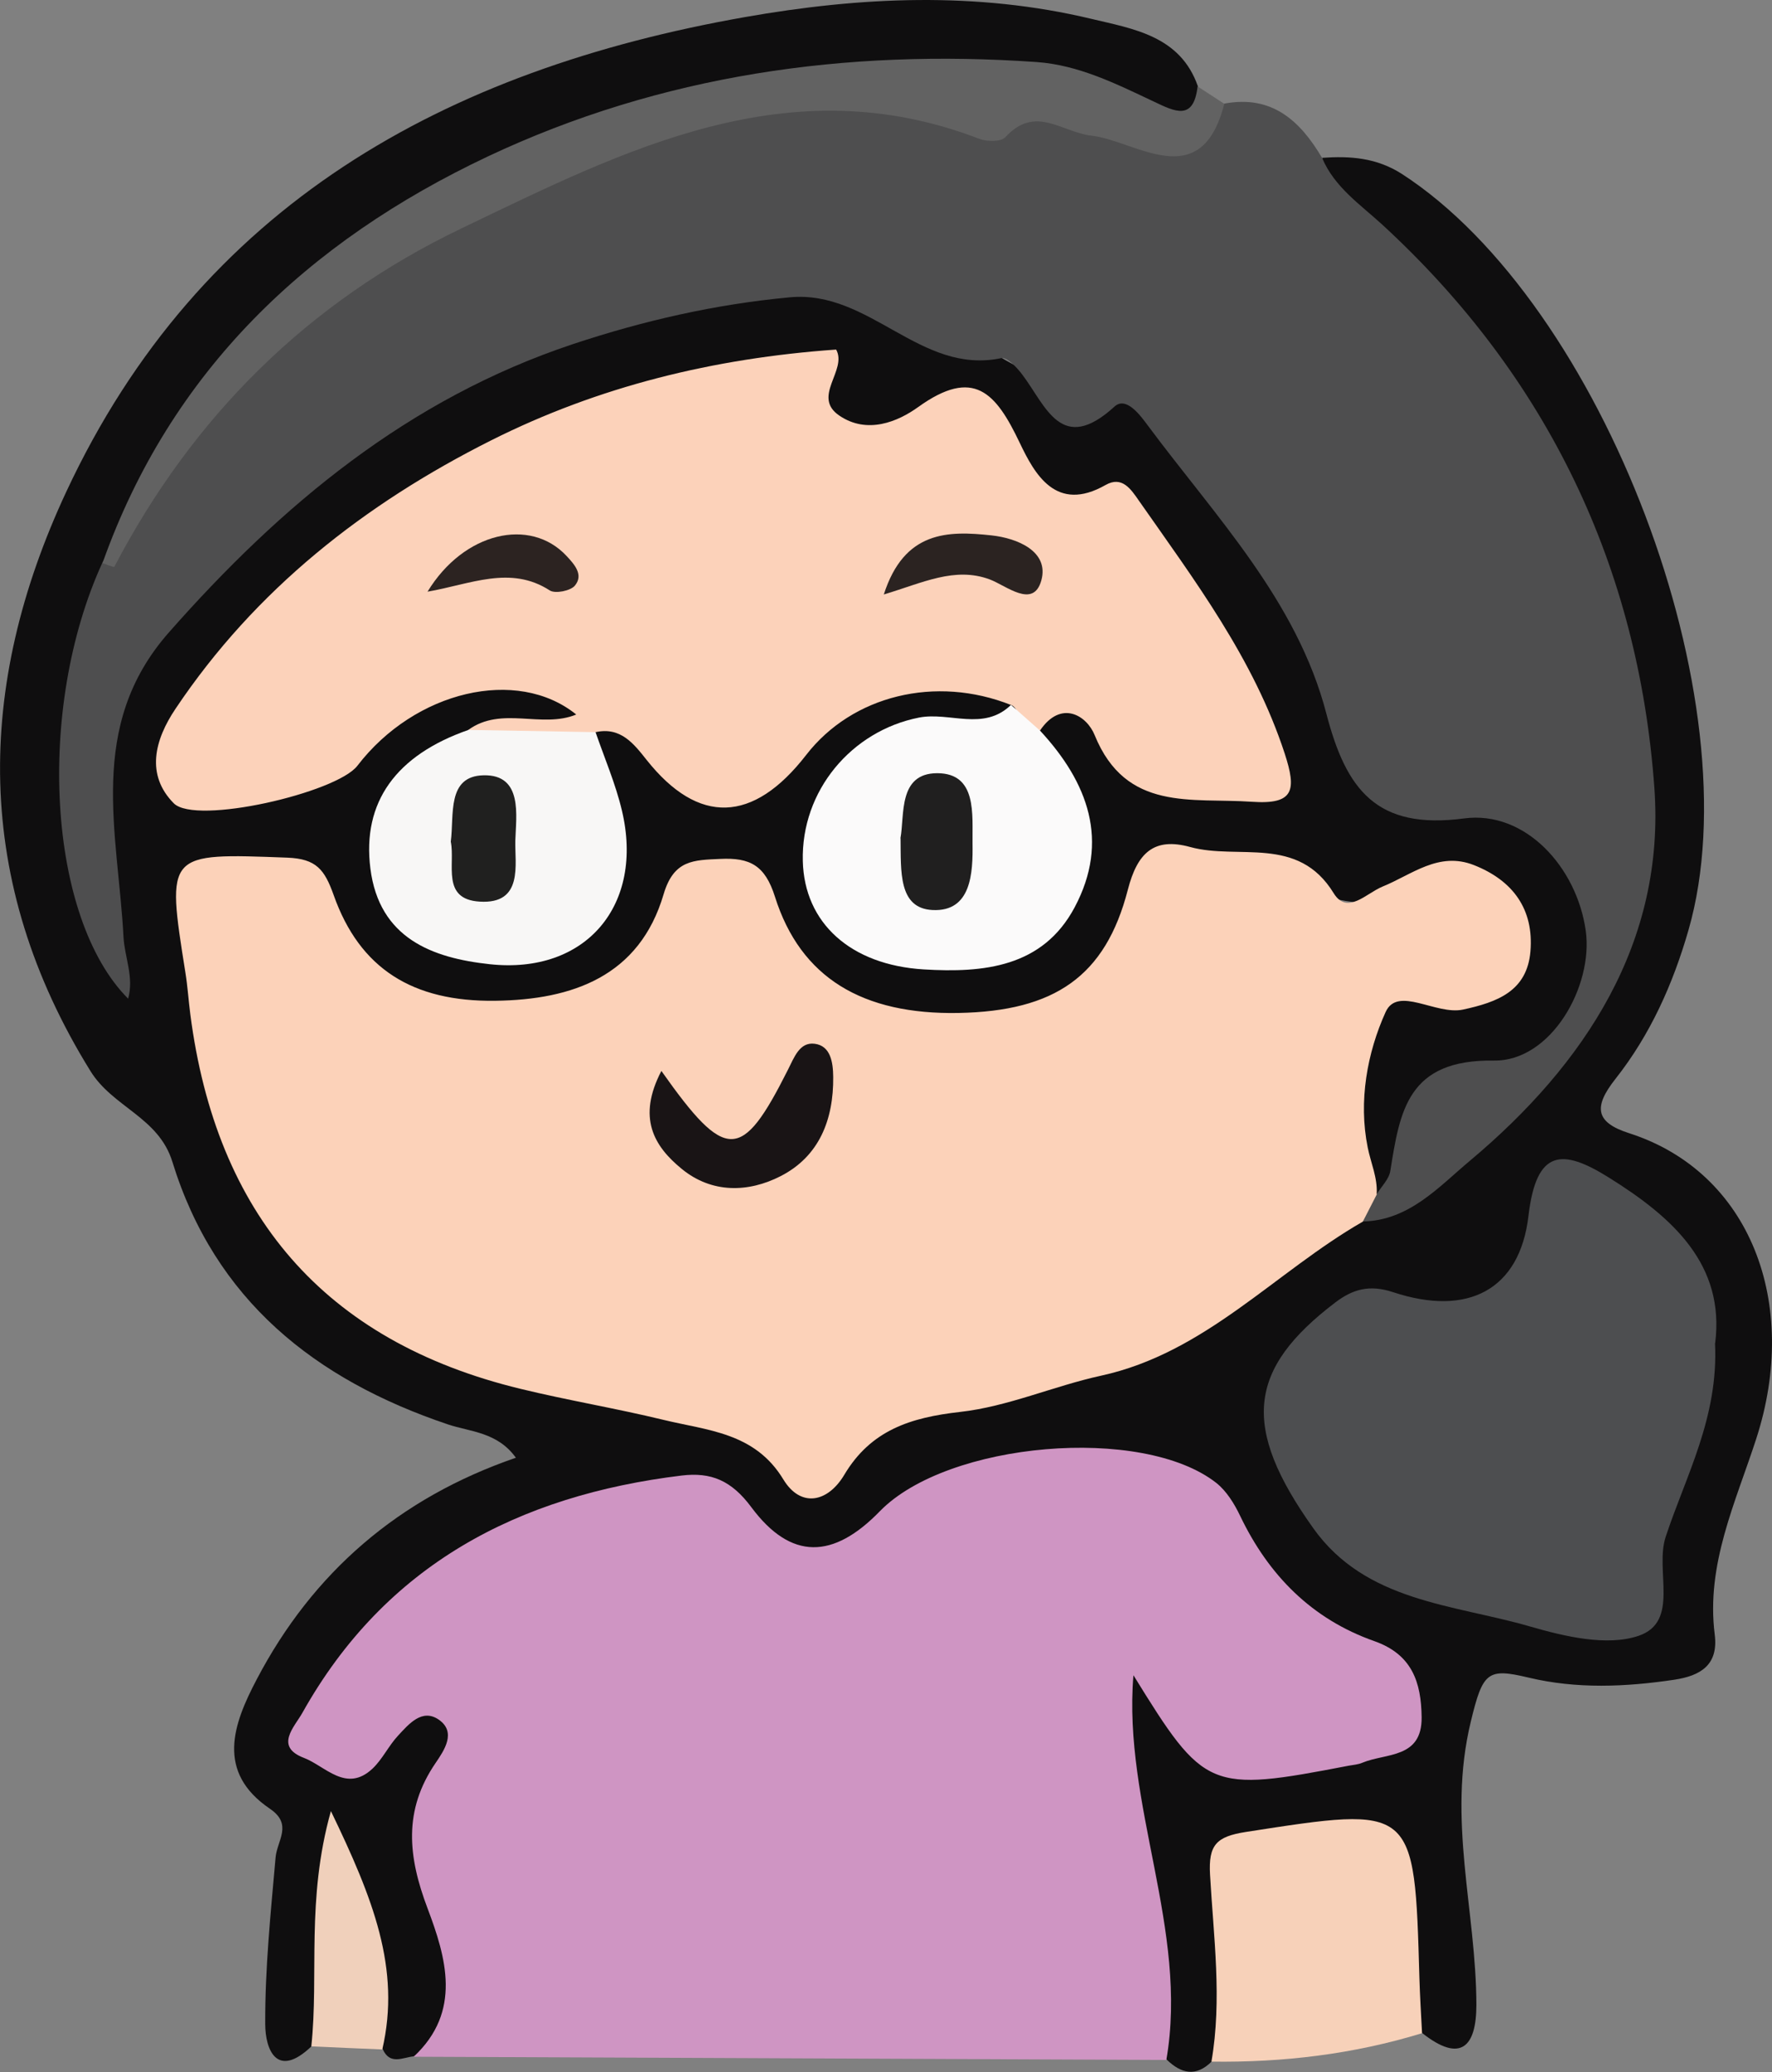 <?xml version="1.0" encoding="UTF-8"?>
<svg id="Layer_2" data-name="Layer 2" xmlns="http://www.w3.org/2000/svg" viewBox="0 0 126.54 147.95">
  <rect x="0" y="0" width="126.54" height="147.95" fill="#808080" stroke="none"/>
  <defs>
    <style>
      .cls-1 {
        fill: #f0d0bb;
      }

      .cls-2 {
        fill: #fcd2b9;
      }

      .cls-3 {
        fill: #0f0e0f;
      }

      .cls-4 {
        fill: #fcd2ba;
      }

      .cls-5 {
        fill: #fbfafa;
      }

      .cls-6 {
        fill: #626262;
      }

      .cls-7 {
        fill: #cf95c3;
      }

      .cls-8 {
        fill: #f8f7f6;
      }

      .cls-9 {
        fill: #2c2321;
      }

      .cls-10 {
        fill: #20201f;
      }

      .cls-11 {
        fill: #4e4e4f;
      }

      .cls-12 {
        fill: #f7d1b9;
      }

      .cls-13 {
        fill: #2b2321;
      }

      .cls-14 {
        fill: #191415;
      }

      .cls-15 {
        fill: #4d4e50;
      }

      .cls-16 {
        fill: #201f1f;
      }
    </style>
  </defs>
  <g id="Layer_1-2" data-name="Layer 1">
    <g>
      <path class="cls-3" d="M22.23,146.13c-2.46,2.34-3.28,.22-3.29-1.58-.02-3.97,.39-7.95,.74-11.92,.11-1.22,1.25-2.36-.41-3.48-3.87-2.63-2.61-6.05-.95-9.21,4.01-7.66,10.17-12.98,18.52-15.85-1.32-1.84-3.27-1.85-4.85-2.38-9.51-3.2-16.64-8.89-19.68-18.75-.98-3.19-4.25-3.89-5.85-6.48C-1.93,62.94-1.75,49.01,4.73,35.12,14.29,14.63,31.79,4.99,53.2,1.22c8.24-1.45,16.54-1.84,24.75,.13,2.97,.71,6.34,1.21,7.59,4.81,.83,3.92-1.78,2.78-3.53,2.21-19.74-6.42-37.81-1.75-54.69,8.75-8.78,5.46-15.16,13.4-18.91,23.21-3.51,8.79-3.52,17.67-.6,26.7-5.33-16.35,4.64-25.79,15.66-34.52,7.68-6.09,16.62-9.72,26.23-11.72,5.55-1.16,10.46-.02,15.91,1.79,5.02,1.66,8.97,6.16,14.78,5.64,1.31-.12,2.37,1.16,3.19,2.21,5.14,6.56,10.54,12.98,12.82,21.23,1.05,3.78,3.17,5.33,7.15,5.44,6.12,.18,10.45,4.34,10.83,9.66,.33,4.67-3.34,9.39-8.78,10.55-2.75,.58-3.94,1.93-4.54,4.48-.35,1.47-.32,3.5-2.63,3.69-3.4-3.88-2.04-8.11-.78-12.26,.73-2.4,2.89-2.36,4.95-2.41,2.71-.06,5.37-.75,4.91-4.13-.47-3.47-3.28-4.16-6.08-3.01-3.4,1.39-6.18,.78-9.45-.63-6.24-2.69-8.15-1.72-11.25,4.15-4.56,8.65-19.61,8.5-25.48-.25-3.71-5.54-4.02-5.53-7.95,.08-5.39,7.72-18.32,7.5-23.53-.4-.55-.83-.88-1.82-1.57-2.55-1.86-1.99-4.29-1.79-6.52-1.15-2.42,.69-1.82,2.86-1.53,4.63,.52,3.12,1.12,6.22,1.74,9.32,2.25,11.29,9.7,17.41,20.13,20.63,5.09,1.57,10.76,1.65,15.45,3.85,4.76,2.23,8.47,3.58,12.38-.76,12.38-1.58,23.07-7.11,33.06-14.25,9.65-4.53,16.07-11.81,19.14-22.1,1.8-6.03,.82-11.99-.75-17.7-2.84-10.35-7.49-19.83-15.33-27.54-2.23-2.19-5.66-3.76-5.55-7.73,2-.14,3.88-.01,5.69,1.15,14.36,9.29,25.15,37.71,20.47,53.98-1.11,3.87-2.74,7.5-5.22,10.64-1.57,1.99-1.46,3.1,.99,3.88,8.64,2.78,12.21,12.13,9.06,21.83-1.48,4.56-3.59,8.96-2.96,13.96,.28,2.19-1.03,2.95-2.88,3.23-3.48,.52-6.98,.67-10.41-.15-2.94-.7-3.27-.41-4.13,3.15-1.7,7.03,.39,13.51,.4,20.22,0,2.96-1.1,4.2-3.87,2.01-2.38-2.5-1.25-5.63-1.53-8.51-.23-2.4,.38-5.1-3.56-5.15-5.75-.08-8.14,1.19-8.59,5.07-.41,3.55,.91,7.31-1.35,10.62-1.12,1.12-2.18,.87-3.21-.13-1.37-1.52-1.13-3.42-1.15-5.23-.05-4.53-.63-8.96-2.21-13.22-.59-1.59-.85-3.23-.74-4.9,.11-1.77-.27-4.12,1.96-4.64,2.1-.49,2.39,1.84,3.21,3.2,2.17,3.59,11.92,4.22,14.54,.89,1.55-1.97,.51-3.7-1.21-4.56-4.79-2.4-7.91-6.28-11.08-10.46-2.42-3.18-6.36-4.87-10.73-3.63-4.73,1.34-9.7,1.72-13.71,5.4-2.72,2.5-6.27,2.03-8.93-.9-1.87-2.06-4.14-2.88-6.74-2.26-8.77,2.08-16.78,5.53-22.02,13.4-.85,1.28-2.63,2.79-.89,4.32,1.42,1.24,2.72-.3,3.86-1.23,1.17-.95,2.4-2.04,4-1.05,1.89,1.17,1.32,2.95,.61,4.44-1.62,3.44-.81,6.72-.07,10.21,.75,3.53,2.43,7.68-2.46,9.98-.8,.08-1.71,.65-2.23-.51-2.21-3.56-.37-8.18-3.15-11.67-1.44,3.7,1.16,8.07-1.92,11.45Z"/>
      <path class="cls-7" d="M29.54,146.86c3.47-3.23,2.31-7.1,.99-10.6-1.4-3.7-1.74-6.99,.58-10.38,.6-.88,1.51-2.2,.22-3.09-1.19-.82-2.14,.32-2.91,1.15-.67,.72-1.11,1.68-1.82,2.35-1.88,1.76-3.37-.19-4.9-.77-2.12-.81-.67-2.21-.11-3.21,5.93-10.59,15.42-15.53,27.09-16.95,2.09-.25,3.55,.34,4.98,2.27,2.83,3.8,5.85,3.7,9.17,.28,4.83-4.96,18.75-6.17,24.03-2.02,.73,.58,1.29,1.49,1.7,2.35,2.03,4.24,5.12,7.37,9.57,8.94,2.71,.95,3.36,2.94,3.39,5.44,.03,2.97-2.54,2.54-4.24,3.25-.3,.13-.65,.15-.97,.21-9.97,1.92-10.29,1.77-15.37-6.46-.77,9.26,3.96,18.16,2.35,27.47-17.92-.08-35.84-.15-53.76-.23Z"/>
      <path class="cls-11" d="M94.42,11.29c.88,2.08,2.73,3.32,4.3,4.76,11.79,10.85,18.29,24.46,19.42,40.21,.79,11.01-4.94,19.73-13.18,26.63-2.2,1.84-4.33,4.27-7.65,4.33-.52-1.09-.47-1.88,1-1.95,.33-.54,.87-1.06,.97-1.64,.69-4.31,1.23-7.99,7.4-7.9,4.09,.06,7.11-5.31,6.56-9.27-.64-4.55-4.33-8.6-8.69-8.02-6.26,.83-8.42-2.06-9.83-7.47-2.1-8.09-7.93-14.09-12.77-20.61-.54-.73-1.54-2.08-2.36-1.33-3.8,3.47-4.89-.03-6.58-2.27-.38-.51-1.09-1.27-1.5-1.19-5.8,1.23-9.37-4.88-15.11-4.34-5.35,.5-10.46,1.67-15.51,3.35-11.72,3.91-20.79,11.45-28.84,20.59-5.88,6.68-3.62,14.3-3.23,21.74,.08,1.45,.76,2.87,.33,4.4-5.74-5.76-6.61-20.69-1.84-31.13C19.04,18.12,38.54,8.42,62.39,6.67c5.07-.37,10.71,.43,15.95,1.75,3.15,.8,6.38,2.18,9.08-1.02,3.41-.64,5.43,1.22,7,3.89Z"/>
      <path class="cls-6" d="M87.43,7.4c-1.65,6.54-6.33,2.64-9.47,2.29-2.15-.24-4.01-2.24-6.17,.11-.31,.33-1.3,.32-1.84,.12-13.62-5.25-25.33,.79-37.02,6.4-10.92,5.24-19.15,13.4-24.77,24.16-.02,.04-.55-.17-.84-.27,4.88-13.75,14.66-22.97,27.52-29.04,12.38-5.83,25.58-7.69,39.18-6.74,3.01,.21,5.72,1.57,8.41,2.84,1.46,.69,2.81,1.39,3.09-1.1,.63,.41,1.26,.82,1.89,1.23Z"/>
      <path class="cls-12" d="M86.51,147.21c.77-4.45,.15-8.91-.1-13.35-.12-2.13,.45-2.72,2.56-3.05,12.06-1.87,12.04-1.94,12.39,10.41,.04,1.32,.12,2.64,.19,3.96-4.9,1.5-9.92,2.1-15.04,2.03Z"/>
      <path class="cls-1" d="M22.23,146.13c.55-5.15-.38-10.45,1.4-16.81,3,6.22,5.01,11.25,3.67,17.02-1.69-.07-3.38-.14-5.07-.22Z"/>
      <path class="cls-2" d="M98.32,85.28c-.33,.65-.67,1.3-1,1.95-6.27,3.6-11.23,9.37-18.69,11-3.39,.74-6.66,2.21-10.08,2.59-3.53,.4-6.36,1.3-8.26,4.49-1.18,1.98-3.11,2.37-4.35,.33-2.04-3.37-5.43-3.49-8.58-4.26-3.38-.82-6.82-1.39-10.19-2.21-14.08-3.41-21.74-12.52-23.58-26.75-.13-.99-.19-1.99-.35-2.97-1.37-8.62-1.37-8.53,7.27-8.21,2.09,.08,2.67,.86,3.32,2.68,1.86,5.25,5.64,7.62,11.54,7.54,5.53-.07,10.3-1.76,12.02-7.61,.73-2.47,2.15-2.43,4.05-2.52,2.11-.1,3.19,.45,3.9,2.7,1.83,5.8,6.27,8.43,13.12,8.3,6.84-.13,10.48-2.6,12.08-8.8,.68-2.64,1.87-3.76,4.45-3.05,3.45,.95,7.7-.87,10.25,3.3,.97,1.58,2.33,0,3.48-.47,2.1-.85,4.01-2.53,6.53-1.54,2.79,1.1,4.29,3.15,4.04,6.16-.24,2.85-2.37,3.63-4.82,4.16-1.93,.41-4.66-1.72-5.52,.17-1.32,2.91-1.95,6.37-1.28,9.68,.22,1.1,.71,2.15,.64,3.32Z"/>
      <path class="cls-4" d="M72.2,50.34c-5.38-2.14-11.34-.69-14.64,3.58-3.78,4.87-7.68,4.99-11.37,.36-.92-1.16-1.86-2.4-3.66-2-3.06,2.06-6.1,2.23-9.09-.16,2.38-1.73,5.23-.08,7.71-1.1-4.22-3.41-11.52-1.7-15.63,3.66-1.48,1.93-11.54,4.26-13.11,2.68-2.01-2.03-1.38-4.52,.13-6.76,5.7-8.51,13.5-14.62,22.54-19.16,7.65-3.84,15.85-5.86,24.63-6.48,.82,1.48-1.76,3.36,.22,4.71,2,1.37,4.2,.43,5.63-.6,3.98-2.86,5.55-1.04,7.26,2.55,1.06,2.22,2.59,5.03,6.13,3.01,1.18-.67,1.81,.3,2.38,1.12,3.99,5.71,8.19,11.27,10.41,18.05,.86,2.64,.67,3.66-2.34,3.45-4.31-.3-8.99,.74-11.23-4.76-.57-1.41-2.4-2.54-3.9-.33-1.7,.53-1.19-1.43-2.07-1.83Z"/>
      <path class="cls-15" d="M122.47,95.91c.26,5.3-2.09,9.48-3.52,13.82-.8,2.42,1.04,6.07-1.95,7.08-2.27,.76-5.28,.04-7.77-.68-5.46-1.58-11.7-1.74-15.45-7.01-5.15-7.23-4.7-11.35,1.59-16.13,1.22-.92,2.41-1.29,4.12-.72,5.32,1.76,9.04-.15,9.66-5.46,.56-4.76,2.4-4.82,5.75-2.72,4.57,2.85,8.29,6.22,7.58,11.83Z"/>
      <path class="cls-5" d="M72.2,50.34c.69,.61,1.38,1.22,2.07,1.83,3.43,3.7,4.99,7.89,2.47,12.62-2.28,4.28-6.5,4.69-10.78,4.43-5.23-.32-8.52-3.32-8.63-7.73-.13-5.03,3.48-9.3,8.29-10.25,2.19-.43,4.62,1,6.58-.91Z"/>
      <path class="cls-8" d="M33.44,52.12c3.03,.05,6.06,.11,9.09,.16,.64,1.86,1.43,3.69,1.88,5.59,1.61,6.75-2.56,11.72-9.43,10.98-4.11-.44-7.9-1.85-8.53-6.83-.6-4.74,1.83-8.1,7-9.9Z"/>
      <path class="cls-14" d="M47.23,76.47c4.61,6.53,5.74,6.46,9.02-.05,.47-.93,.85-2.03,1.93-1.89,1.13,.15,1.31,1.31,1.32,2.37,.03,3.05-1,5.67-3.75,7.08-2.3,1.18-4.91,1.25-7.06-.51-2-1.63-3.2-3.66-1.46-7Z"/>
      <path class="cls-13" d="M63.11,42.46c1.46-4.57,4.59-4.57,7.7-4.23,1.84,.2,4.13,1.14,3.55,3.22-.57,2.04-2.49,.37-3.69-.08-2.49-.92-4.76,.24-7.56,1.08Z"/>
      <path class="cls-9" d="M30.53,42.25c2.59-4.26,7.33-5.33,9.92-2.56,.56,.6,1.25,1.35,.6,2.13-.31,.37-1.4,.59-1.79,.34-2.81-1.82-5.67-.44-8.74,.09Z"/>
      <path class="cls-16" d="M64.3,59.86c.31-1.65-.18-4.64,2.62-4.65,2.88,0,2.5,2.97,2.53,5.01,.03,2.11-.08,4.9-2.86,4.76-2.45-.12-2.25-2.78-2.28-5.12Z"/>
      <path class="cls-10" d="M32.19,60.1c.25-1.91-.3-4.69,2.35-4.74,2.82-.06,2.31,2.91,2.26,4.65-.05,1.68,.61,4.57-2.55,4.37-2.76-.17-1.73-2.67-2.06-4.28Z"/>
    </g>
  </g>
</svg>